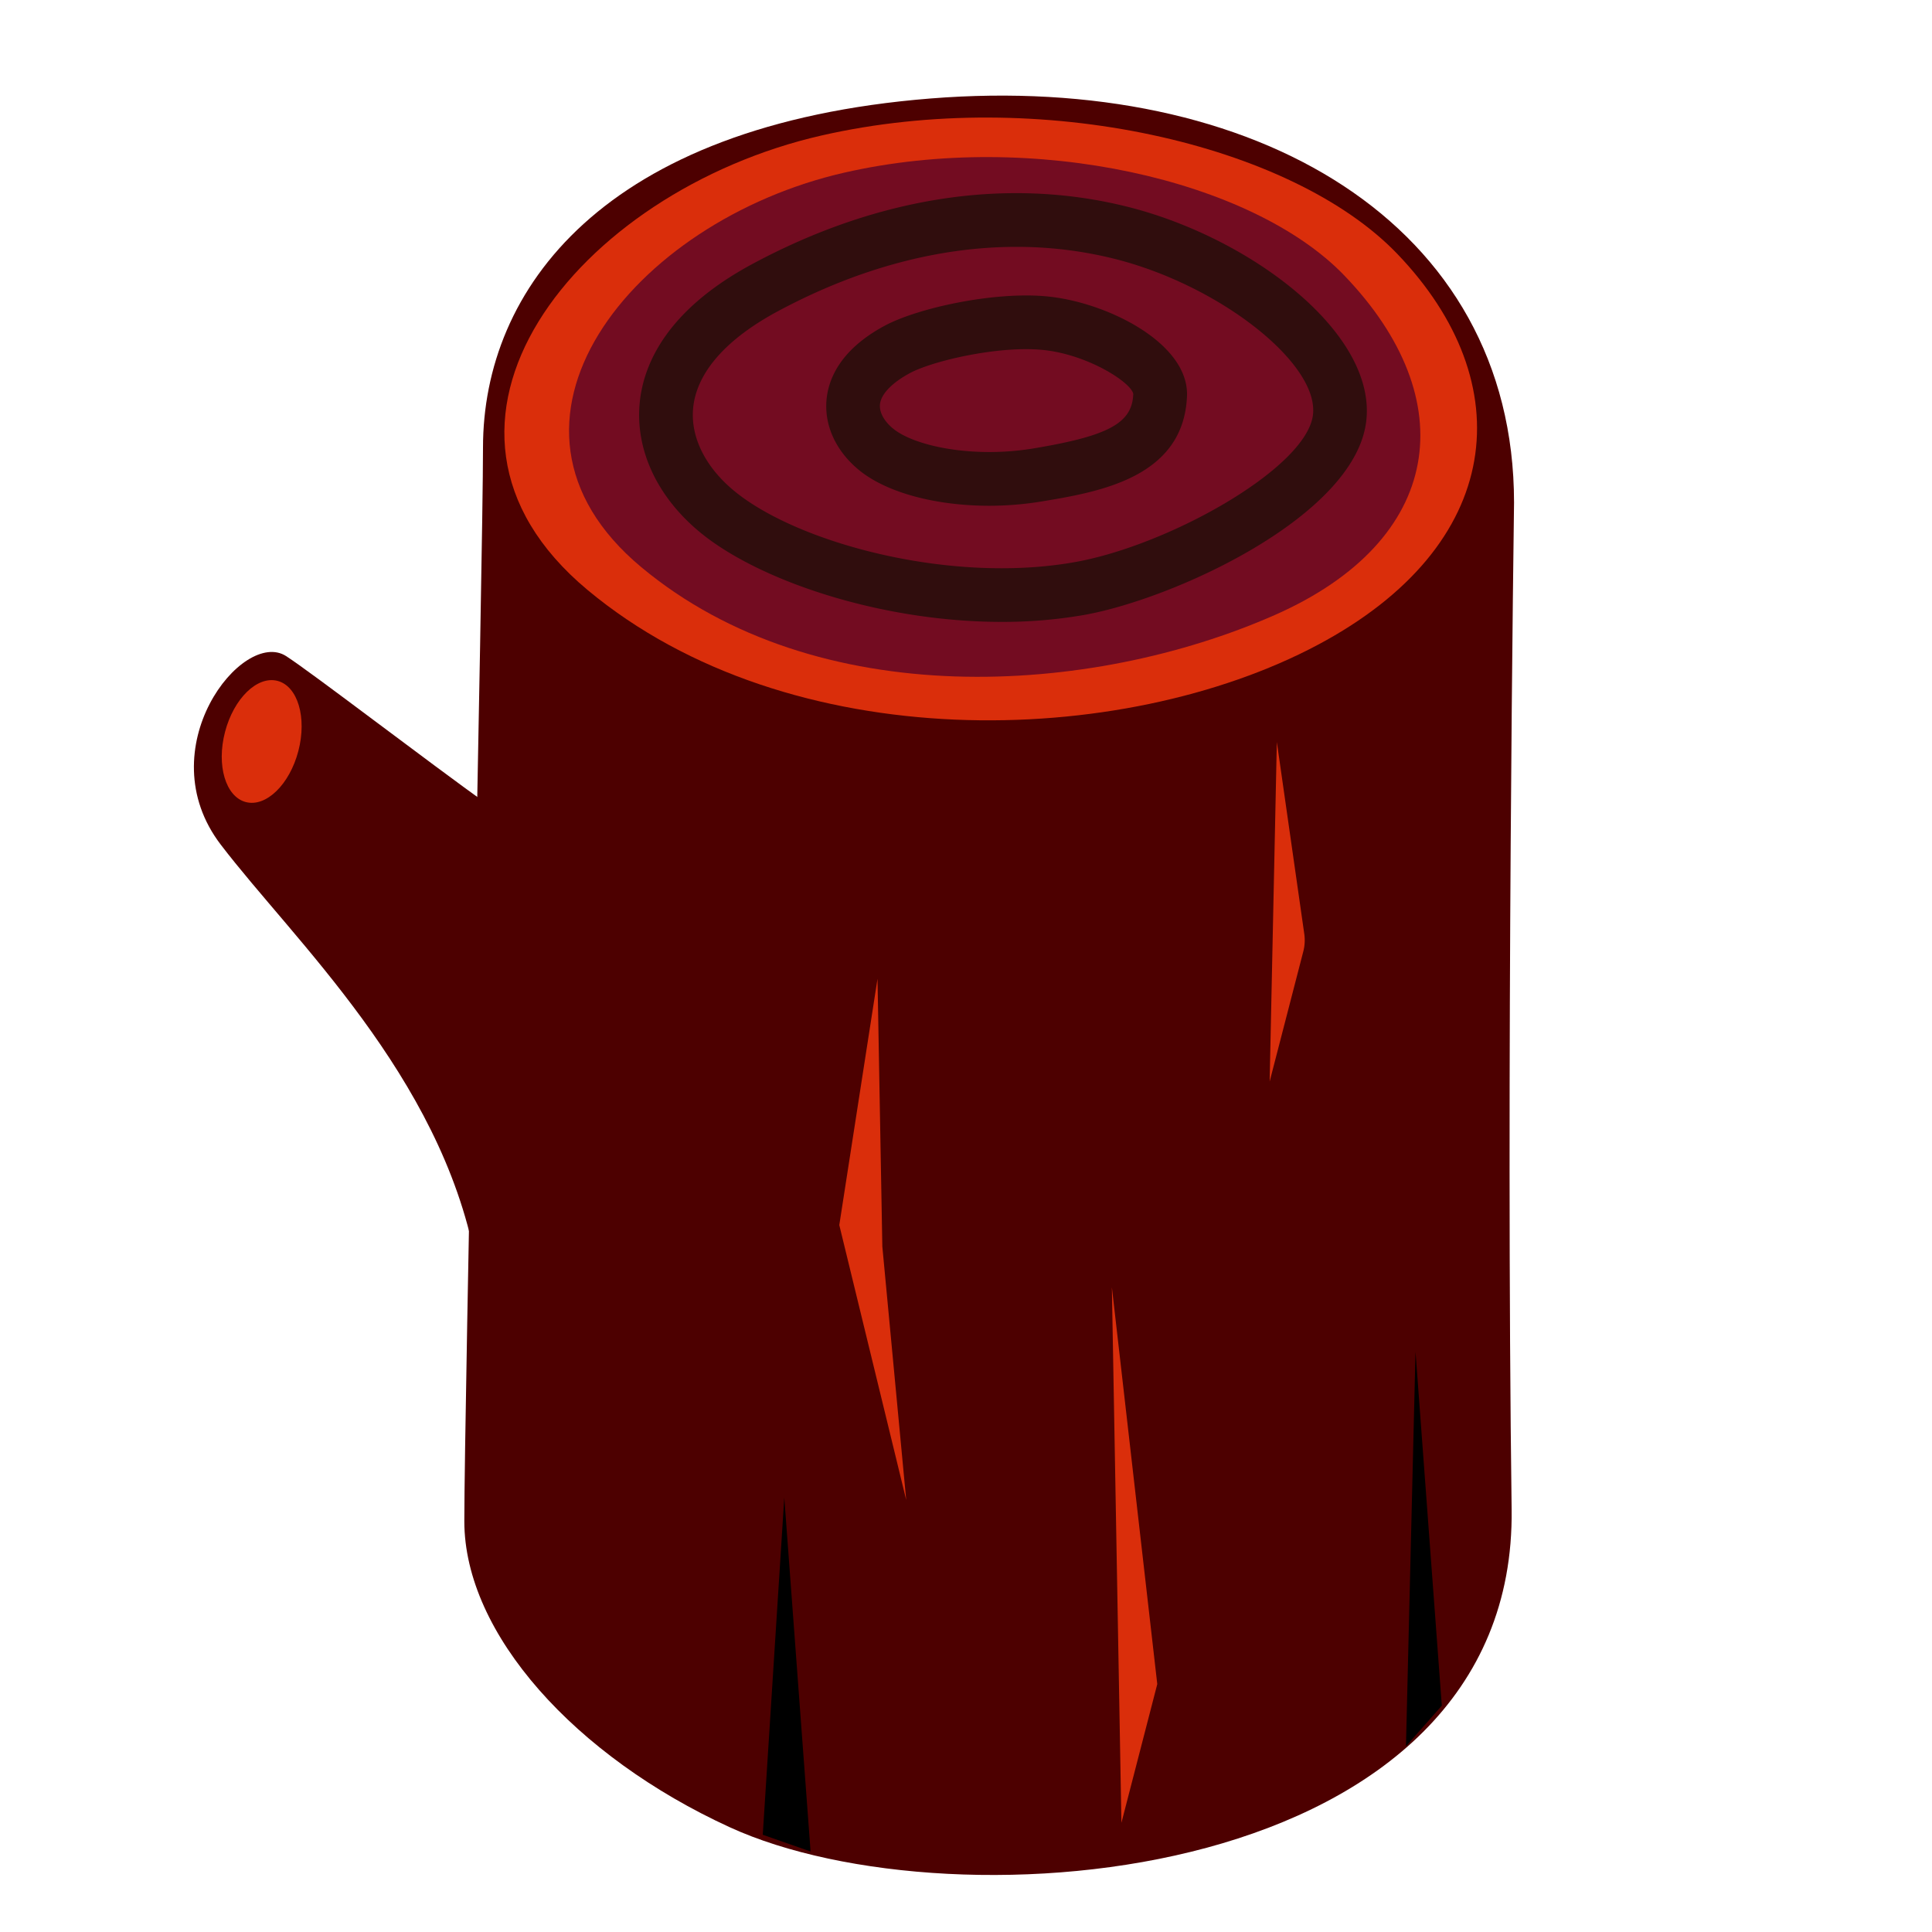 <!DOCTYPE svg PUBLIC "-//W3C//DTD SVG 1.1//EN" "http://www.w3.org/Graphics/SVG/1.1/DTD/svg11.dtd">
<!-- Uploaded to: SVG Repo, www.svgrepo.com, Transformed by: SVG Repo Mixer Tools -->
<svg width="256px" height="256px" viewBox="0 0 36 36" xmlns="http://www.w3.org/2000/svg" xmlns:xlink="http://www.w3.org/1999/xlink" aria-hidden="true" role="img" class="iconify iconify--twemoji" preserveAspectRatio="xMidYMid meet" fill="#000000">
<g id="SVGRepo_bgCarrier" stroke-width="0"/>
<g id="SVGRepo_tracerCarrier" stroke-linecap="round" stroke-linejoin="round"/>
<g id="SVGRepo_iconCarrier">
<path fill="#4d0000" d="M17.34 1.835C11.231 2.323 9 5.399 9 8.34c0 2.101-.348 17.904-.348 20.005s2.071 4.385 4.946 5.703c4.186 1.919 14.663 1.074 14.569-5.926c-.107-7.999.045-18.757.045-18.757c-.001-5.213-4.845-8.012-10.872-7.53z"/>
<path fill="#da2e0b" d="M10.948 10.993c3.768 3.14 9.956 2.961 13.601 1.026c3.5-1.858 3.796-4.882 1.488-7.288C24.07 2.68 19.365 1.6 15.311 2.524c-4.561 1.04-8.058 5.389-4.363 8.469z"/>
<path fill="#730c21" d="M11.949 10.568c3.271 2.726 8.37 2.407 11.807.891c3.147-1.389 3.52-4.01 1.292-6.327c-1.71-1.778-5.792-2.718-9.312-1.916c-3.959.902-6.995 4.678-3.787 7.352z"/>
<path fill="#4d0000" d="M9.142 15.03c-1.223-.876-3.315-2.484-3.81-2.804c-.81-.525-2.583 1.725-1.219 3.512s4.088 4.296 4.746 7.729c.659 3.433.283-8.437.283-8.437z"/>
<ellipse transform="rotate(-75.345 4.875 13.817)" fill="#da2e0b" cx="4.876" cy="13.818" rx="1.167" ry=".706"/>
<path fill="#300d0d" d="M18.666 11.588c-2.247 0-4.511-.762-5.608-1.658c-.808-.66-1.223-1.544-1.138-2.425c.068-.703.489-1.723 2.109-2.591c2.326-1.247 4.73-1.616 6.949-1.069c2.296.564 4.698 2.357 4.477 4.026c-.236 1.768-3.604 3.299-5.267 3.59a8.84 8.84 0 0 1-1.522.127zm.273-6.988c-1.451 0-2.958.403-4.438 1.196c-.973.521-1.521 1.146-1.585 1.806c-.053.542.23 1.109.775 1.554c1.183.966 4.009 1.728 6.326 1.32c1.747-.306 4.313-1.742 4.447-2.737c.128-.962-1.752-2.438-3.724-2.923a7.491 7.491 0 0 0-1.801-.216z"/>
<path fill="#300d0d" d="M18.432 9.424c-.986 0-1.906-.24-2.423-.663c-.433-.354-.654-.835-.607-1.321c.037-.38.255-.926 1.084-1.371c.629-.337 2.067-.645 3.043-.544c1.105.111 2.625.869 2.589 1.853c-.059 1.524-1.646 1.789-2.697 1.964a6.026 6.026 0 0 1-.989.082zm.687-2.918c-.79 0-1.784.243-2.162.445c-.337.181-.542.394-.56.585c-.014.145.077.313.244.45c.402.329 1.489.556 2.615.37c1.406-.234 1.841-.472 1.861-1.016c-.039-.213-.846-.736-1.688-.82a3.4 3.4 0 0 0-.31-.014z"/>
<path fill="#000000" d="M14.213 34.188l.401-6.282l.49 6.594zm11.985-1.648l.178-7.352l.49 6.594z"/>
<path fill="#da2e0b" d="M15.639 22.827l.712-4.589l.09 4.99l.445 4.722zm5.257 11.138l-.178-9.98l.846 7.396zm2.762-13.812l.134-6.327l.511 3.574a.832.832 0 0 1-.019.333l-.626 2.42z"/>
</g>
</svg>